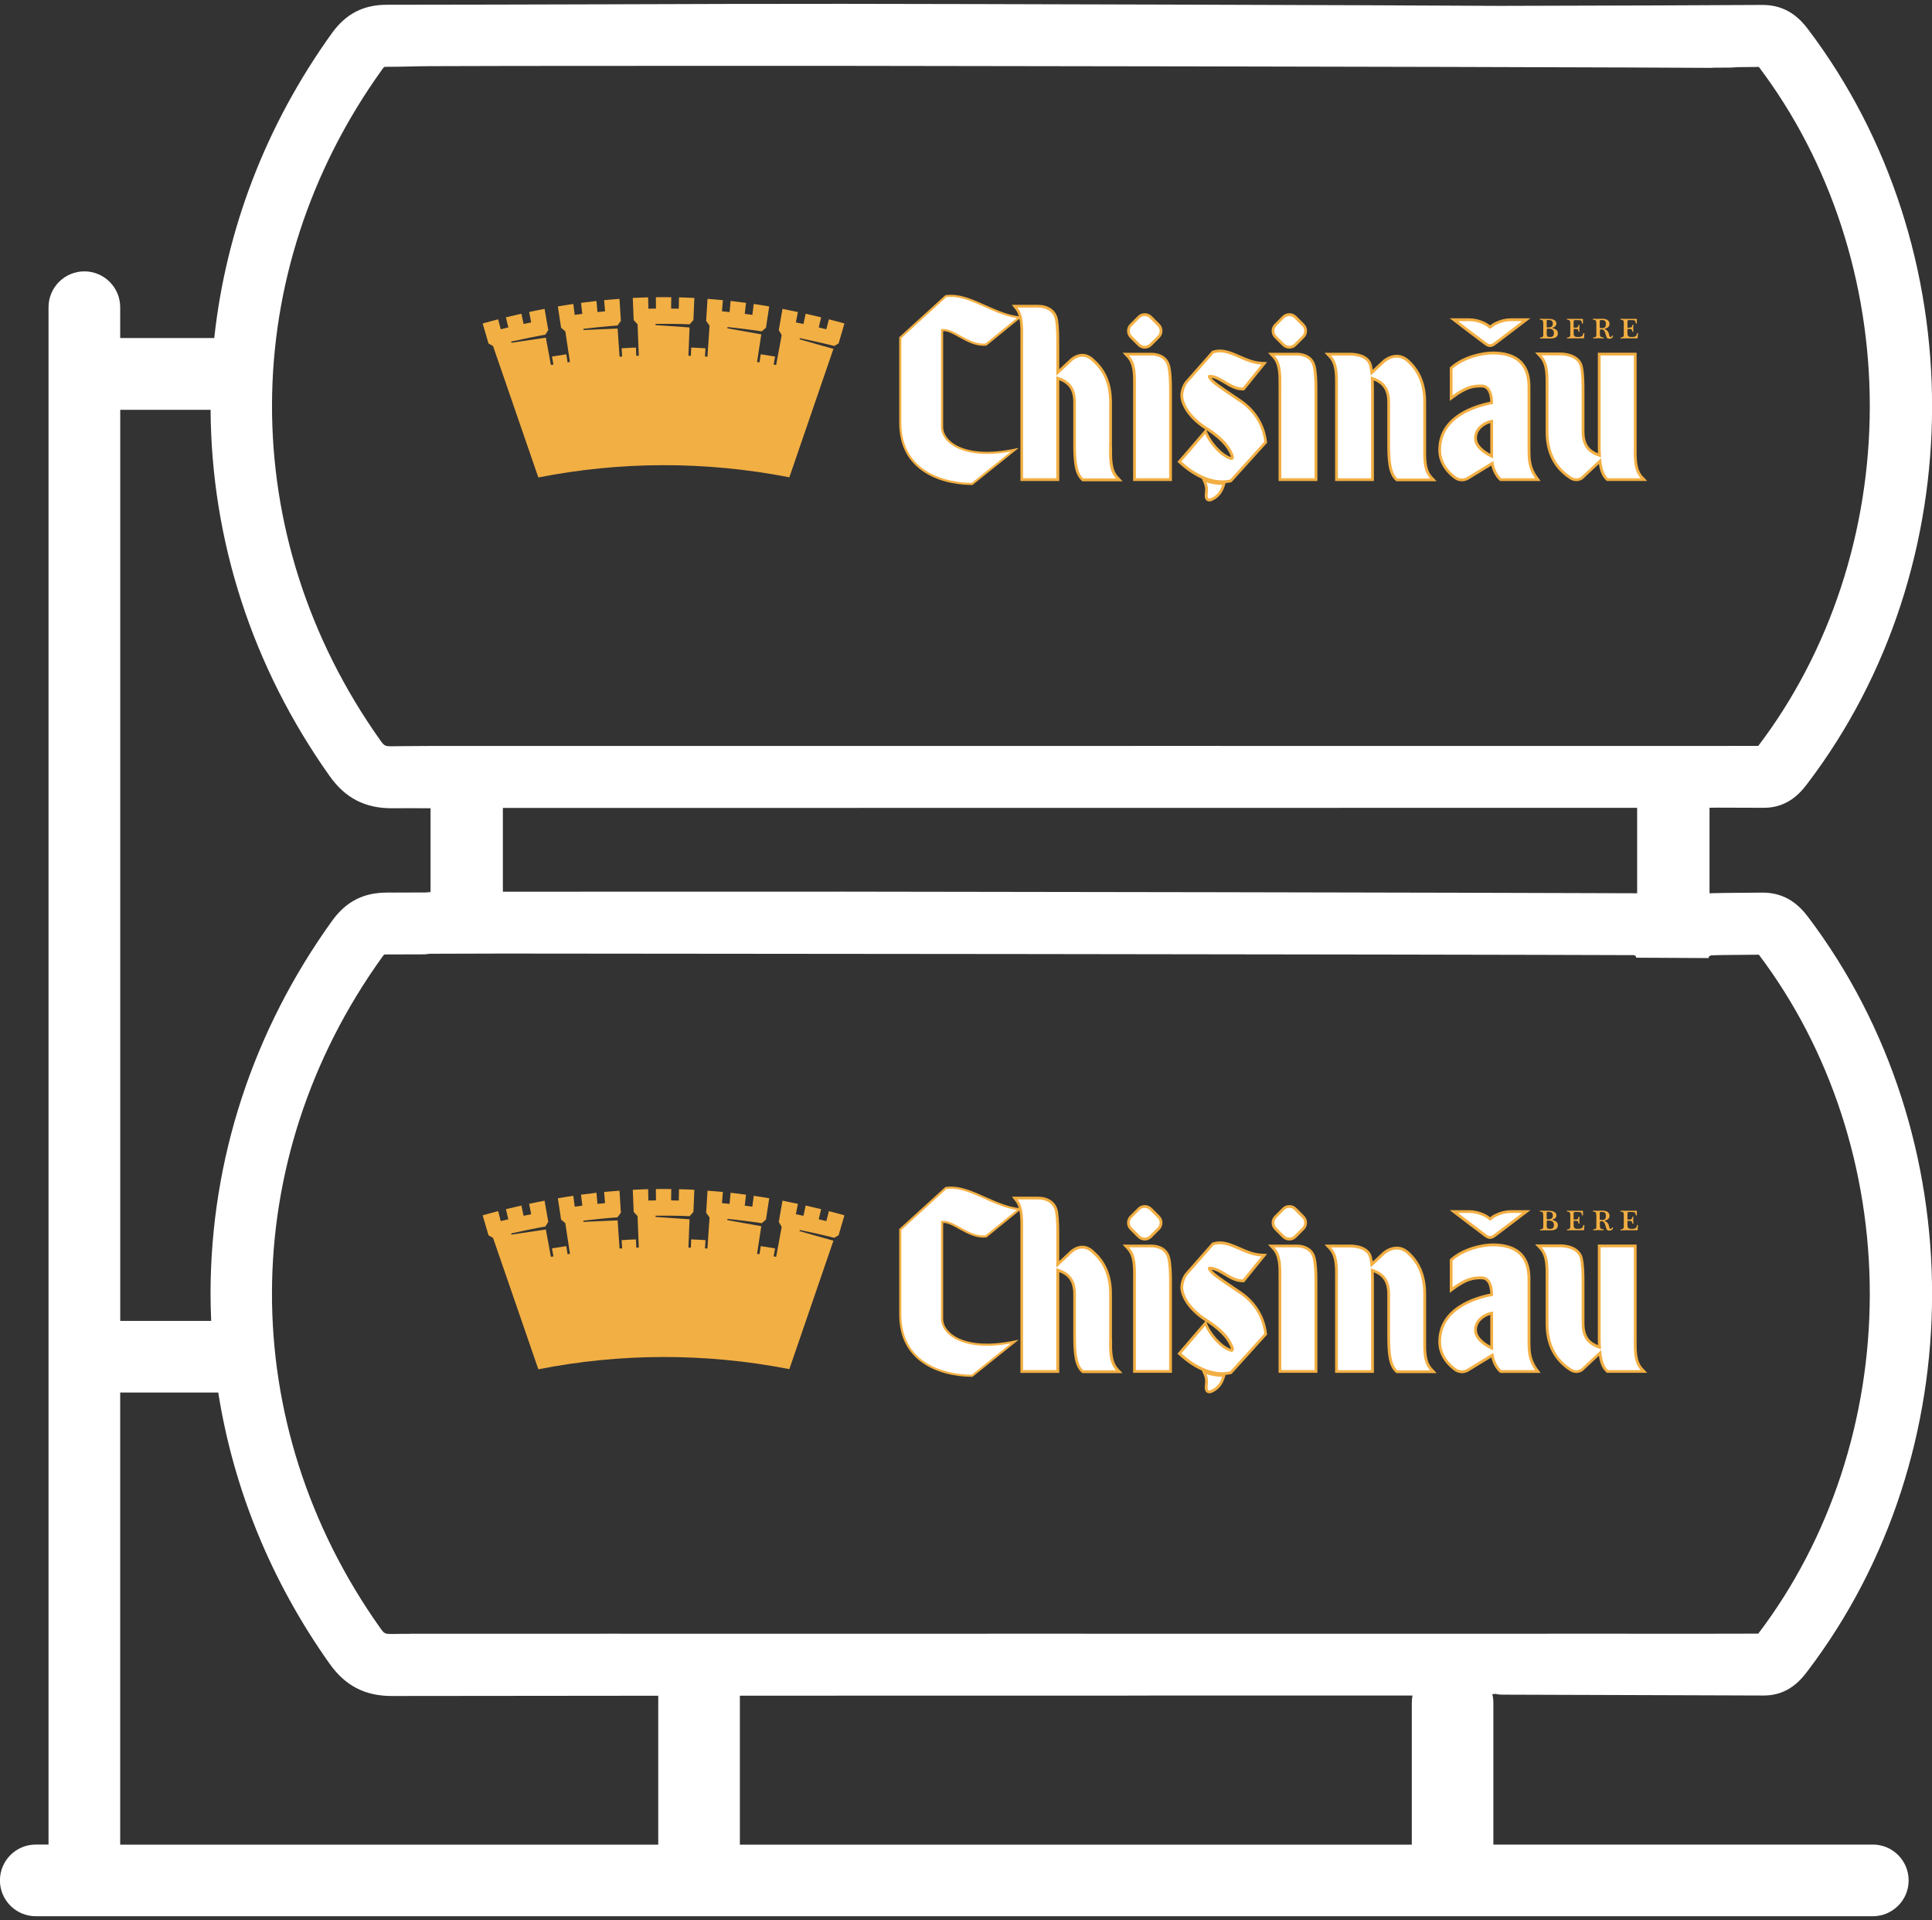 <svg width="157" height="156" viewBox="0 0 157 156" fill="none" xmlns="http://www.w3.org/2000/svg">
<rect x="0" y="0" width="157" height="156" fill="#333333" stroke="none"/>
<path d="M152.191 149.87H121.355V138.352C121.355 138.11 121.324 137.874 121.272 137.649C121.348 137.639 121.428 137.632 121.501 137.622C121.681 137.66 121.892 137.687 122.124 137.687C125.021 137.698 127.919 137.705 130.817 137.715C134.992 137.725 139.163 137.739 143.338 137.757C145.367 137.763 146.423 136.382 146.873 135.79C160.368 118.062 160.385 92.281 146.918 74.486C146.274 73.638 145.177 72.506 143.203 72.523C137.609 72.558 139.098 72.596 138.921 72.596V65.627C138.969 65.62 139.167 65.613 143.338 65.631H143.359C145.377 65.631 146.426 64.256 146.873 63.668C160.368 45.939 160.385 20.158 146.918 2.364C146.278 1.519 145.204 0.401 143.238 0.401H143.203C137.689 0.436 132.077 0.449 126.652 0.463L121.867 0.477C112.676 0.418 78.081 0.318 68.491 0.311C62.153 0.307 55.713 0.328 49.482 0.349C43.569 0.37 37.455 0.38 31.442 0.387C29.524 0.387 28.105 1.121 26.973 2.693C21.624 10.129 18.369 18.604 17.411 27.463H9.767V24.96C9.767 23.354 8.461 22.048 6.855 22.048C5.249 22.048 3.944 23.354 3.944 24.96V149.866H2.905C1.299 149.866 -0.006 151.172 -0.006 152.778C-0.006 154.384 1.299 155.689 2.905 155.689H152.191C153.797 155.689 155.102 154.384 155.102 152.778C155.102 151.172 153.797 149.866 152.191 149.866V149.87ZM132.194 132.726C126.098 132.726 101.207 132.726 93.227 132.726C82.35 132.726 52.269 132.726 41.617 132.733L132.194 132.723V132.726ZM93.227 137.76C101.231 137.76 108.678 137.76 114.784 137.76C114.746 137.954 114.726 138.151 114.726 138.355V149.873H60.124V137.77C70.773 137.767 82.356 137.767 93.227 137.764V137.76ZM139.347 77.64C139.347 77.64 137.422 77.602 142.93 77.567C148.753 85.274 151.952 95.074 151.945 105.166C151.938 115.261 148.718 125.051 142.881 132.73C139.381 132.73 138.821 132.737 138.821 132.737C138.8 132.737 34.98 132.737 34.98 132.737C26.585 132.74 37.559 132.747 31.833 132.758C31.276 132.758 31.22 132.726 30.895 132.266C19.11 115.673 19.176 94.275 31.058 77.758C31.134 77.65 31.189 77.592 31.22 77.561C31.258 77.554 31.328 77.547 31.442 77.547C37.462 77.547 33.398 77.498 34.983 77.491L40.865 77.474C43.662 77.467 119.188 77.543 132.755 77.602C132.87 77.602 132.963 77.695 132.963 77.81L138.845 77.841C138.845 77.723 138.938 77.63 139.056 77.633C139.156 77.633 139.253 77.633 139.35 77.633L139.347 77.64ZM68.491 72.444C65.708 72.444 43.662 72.444 40.865 72.451V65.644C51.49 65.641 82.284 65.641 93.127 65.638C101.473 65.638 126.783 65.638 133.039 65.634V72.575C119.524 72.52 76.516 72.447 68.491 72.444ZM133.039 60.6C126.783 60.6 101.473 60.6 93.127 60.604C82.284 60.604 51.518 60.604 40.896 60.611L133.043 60.6H133.039ZM31.058 5.639C31.137 5.532 31.189 5.469 31.22 5.441C31.258 5.435 31.328 5.428 31.442 5.428C32.889 5.428 33.651 5.379 34.983 5.376L41.613 5.358C44.41 5.351 65.704 5.348 68.488 5.351C76.35 5.355 118.565 5.424 132.264 5.483L138.893 5.514C139.07 5.514 139.239 5.514 139.399 5.514L138.98 5.5C144.311 5.487 137.505 5.473 142.93 5.438C148.753 13.144 151.952 22.945 151.945 33.037C151.938 43.132 148.718 52.919 142.885 60.6C139.084 60.607 138.942 60.604 138.921 60.607H35.014C33.145 60.607 32.692 60.632 31.837 60.632C31.293 60.632 31.224 60.6 30.898 60.14C19.114 43.547 19.18 22.152 31.061 5.635L31.058 5.639ZM17.113 33.293C17.172 43.928 20.512 54.213 26.792 63.059C28.056 64.838 29.655 65.669 31.83 65.669C31.837 65.669 31.84 65.669 31.847 65.669C33.111 65.655 33.547 65.669 34.987 65.669V72.465C33.394 72.468 37.732 72.52 31.85 72.52C31.715 72.52 31.573 72.506 31.445 72.52C29.527 72.52 28.108 73.254 26.979 74.826C20.554 83.757 17.141 94.181 17.109 104.979C17.109 105.761 17.127 106.544 17.161 107.323H9.77V33.296H17.116L17.113 33.293ZM9.767 113.142H17.736C18.979 120.997 22.046 128.499 26.792 135.184C28.056 136.964 29.659 137.795 31.83 137.795H31.843C37.569 137.784 45.092 137.777 53.491 137.774V149.873H9.767V113.142Z" fill="white"/>
<path d="M92.458 28.089C92.61 28.241 92.811 28.324 93.026 28.324C93.24 28.324 93.441 28.241 93.59 28.089L94.231 27.448C94.542 27.137 94.542 26.628 94.231 26.316L93.594 25.679C93.441 25.527 93.24 25.447 93.026 25.447C92.811 25.447 92.61 25.53 92.458 25.683L91.821 26.32C91.51 26.631 91.51 27.14 91.821 27.452L92.462 28.092L92.458 28.089Z" fill="#F2AF43"/>
<path d="M104.208 28.089C104.36 28.241 104.561 28.324 104.775 28.324C104.99 28.324 105.191 28.241 105.34 28.089L105.98 27.448C106.292 27.137 106.292 26.628 105.98 26.316L105.343 25.679C105.191 25.527 104.99 25.447 104.775 25.447C104.561 25.447 104.36 25.53 104.208 25.683L103.571 26.32C103.259 26.631 103.259 27.14 103.571 27.452L104.211 28.092L104.208 28.089Z" fill="#F2AF43"/>
<path d="M95.079 29.713C94.906 28.937 94.165 28.66 93.583 28.66H93.555H91.745H91.222L91.579 29.041C92.091 29.591 92.088 30.412 92.081 31.451C92.081 31.575 92.081 31.7 92.081 31.828V39.081H95.234V31.599C95.234 30.904 95.21 30.246 95.086 29.709L95.079 29.713Z" fill="#F2AF43"/>
<path d="M106.898 29.713C106.725 28.937 105.984 28.66 105.403 28.66H105.375H103.564H103.042L103.398 29.041C103.91 29.591 103.907 30.412 103.9 31.451C103.9 31.575 103.9 31.7 103.9 31.828V39.081H107.054V31.599C107.054 30.904 107.03 30.246 106.905 29.709L106.898 29.713Z" fill="#F2AF43"/>
<path d="M133.499 38.703C132.987 38.153 132.99 37.332 132.997 36.297C132.997 36.172 132.997 36.044 132.997 35.913V28.657H129.844V35.913C129.844 36.214 129.844 36.529 129.857 36.83C129.172 36.553 128.757 36.107 128.757 35.041V31.814C128.757 31.032 128.746 30.277 128.601 29.681C128.296 28.671 126.991 28.643 126.846 28.643H126.832H125.267H124.744L125.101 29.024C125.613 29.574 125.61 30.391 125.603 31.423C125.603 31.551 125.603 31.679 125.603 31.811V35.089C125.603 36.792 126.264 38.084 127.566 38.928C127.739 39.035 127.915 39.091 128.095 39.091C128.407 39.091 128.615 38.932 128.635 38.914L128.642 38.907L128.649 38.901L129.93 37.696C130.027 38.329 130.211 38.745 130.512 39.018L130.578 39.077H133.853L133.496 38.696L133.499 38.703Z" fill="#F2AF43"/>
<path d="M124.364 36.553V31.298C124.343 30.415 124.094 28.563 121.303 28.563C120.479 28.563 118.894 28.889 117.89 29.789L117.814 29.858V32.572L118.174 32.309C119.24 31.53 119.745 31.475 120.393 31.475C120.566 31.475 120.701 31.53 120.808 31.644C121.037 31.887 121.095 32.35 121.106 32.638C120.472 32.762 119.444 33.039 118.568 33.611C117.45 34.341 116.882 35.331 116.882 36.557C116.882 37.782 117.724 38.575 118.226 38.932C118.416 39.049 118.606 39.105 118.8 39.105C119.112 39.105 119.333 38.963 119.389 38.928L121.189 37.827C121.372 38.627 121.829 39.015 121.854 39.032L121.916 39.084H125.198L124.935 38.724C124.367 37.945 124.367 37.239 124.367 36.557L124.364 36.553ZM121.109 36.875C120.663 36.64 120.019 36.193 120.019 35.591C120.019 34.933 120.6 34.514 121.106 34.372V35.106C121.106 35.722 121.106 36.47 121.109 36.875Z" fill="#F2AF43"/>
<path d="M90.36 36.308C90.36 36.183 90.36 36.055 90.36 35.927V32.648C90.36 31.219 89.896 30.076 88.982 29.252C88.667 28.92 88.321 28.75 87.951 28.75C87.355 28.75 86.919 29.197 86.853 29.27L86.074 30.003V27.937C86.074 27.293 86.067 26.618 85.988 26.053C85.863 25.105 85.07 24.766 84.368 24.766C84.319 24.766 84.291 24.766 84.291 24.766H82.692H82.225L82.512 25.133C82.938 25.676 82.931 26.479 82.924 27.5C82.924 27.642 82.924 27.788 82.924 27.937V39.084H86.078V30.893C86.787 31.17 87.217 31.62 87.217 32.704V35.93C87.217 37.35 87.265 38.482 87.888 39.043L87.954 39.102H91.222L90.869 38.721C90.357 38.167 90.36 37.35 90.371 36.315L90.36 36.308Z" fill="#F2AF43"/>
<path d="M115.889 36.311C115.889 36.186 115.889 36.058 115.889 35.927V32.648C115.889 31.212 115.421 30.066 114.497 29.242C114.203 28.968 113.863 28.826 113.5 28.826C112.87 28.826 112.392 29.256 112.371 29.273L111.558 30.038C111.537 29.907 111.513 29.785 111.485 29.671C111.263 28.709 109.989 28.66 109.737 28.66H109.709H108.158H107.635L107.992 29.041C108.504 29.591 108.501 30.412 108.494 31.451C108.494 31.575 108.494 31.7 108.494 31.828V39.084H111.648V31.603C111.648 31.378 111.644 31.142 111.634 30.91C112.319 31.187 112.735 31.637 112.735 32.704V35.93C112.735 37.35 112.783 38.482 113.406 39.042L113.472 39.101H116.747L116.39 38.721C115.875 38.167 115.882 37.35 115.889 36.315V36.311Z" fill="#F2AF43"/>
<path d="M100.86 32.472L100.265 32.07C99.119 31.295 98.665 30.99 98.451 30.699C98.787 30.744 99.119 30.945 99.469 31.156C99.932 31.433 100.41 31.721 100.978 31.721H100.999H101.106L101.172 31.637L102.685 29.768L102.969 29.418L102.518 29.398C101.885 29.37 101.314 29.117 100.76 28.875C100.206 28.633 99.683 28.401 99.126 28.401C98.928 28.401 98.738 28.432 98.555 28.491L98.496 28.511L98.454 28.56L96.304 31L96.297 31.007V31.014C96.131 31.229 95.944 31.651 95.924 32.074C95.892 32.617 96.284 33.822 97.945 34.892L97.751 35.117L95.826 37.356L95.681 37.523L95.844 37.672C96.505 38.27 97.121 38.655 97.668 38.894L97.835 39.285C97.928 39.506 97.956 39.752 97.918 40.008C97.893 40.233 97.852 40.593 98.132 40.715C98.188 40.735 98.233 40.742 98.278 40.742C98.409 40.742 98.523 40.68 98.6 40.642C99.06 40.4 99.361 40.015 99.527 39.472L99.593 39.254C99.773 39.236 99.919 39.209 100.019 39.184L100.085 39.167L100.13 39.115L102.899 36.051L102.969 35.975L102.958 35.871C102.865 35.072 102.467 33.566 100.857 32.472H100.86ZM100.043 37.138C99.226 36.875 98.395 35.809 98.132 35.172L98.039 34.947C99.472 35.882 99.86 36.602 100.04 37.125C100.04 37.128 100.04 37.135 100.04 37.138H100.043Z" fill="#F2AF43"/>
<path d="M120.625 27.999L120.68 28.037C120.787 28.11 120.912 28.193 121.082 28.193C121.231 28.193 121.383 28.131 121.559 27.995C121.933 27.715 123.83 26.271 123.83 26.271L124.367 25.863H122.757C121.951 25.863 121.3 26.282 121.272 26.299H121.265L121.258 26.309L121.088 26.438L120.919 26.309H120.912L120.905 26.299C120.877 26.282 120.227 25.863 119.42 25.863H117.81L118.343 26.271C118.426 26.337 120.396 27.843 120.621 27.999H120.625Z" fill="#F2AF43"/>
<path d="M77.281 35.882C76.87 35.543 76.644 35.117 76.644 34.688V26.902C77.018 26.888 77.472 27.14 77.943 27.404C78.58 27.757 79.303 28.158 80.106 28.086H80.158L83.053 25.728L82.661 25.673C81.782 25.548 80.927 25.167 80.1 24.797C78.985 24.298 77.932 23.827 76.873 23.976L76.821 23.983L73.072 27.397V34.345C73.072 36.194 73.806 37.578 75.253 38.458C76.658 39.313 78.323 39.403 78.971 39.403H79.03L82.789 36.391L82.111 36.519C80.003 36.917 78.24 36.682 77.275 35.882H77.281Z" fill="#F2AF43"/>
<path d="M94.068 26.479C94.289 26.701 94.293 27.068 94.068 27.29L93.427 27.93C93.206 28.152 92.839 28.152 92.617 27.93L91.977 27.29C91.755 27.064 91.755 26.701 91.977 26.479L92.614 25.842C92.835 25.621 93.202 25.621 93.424 25.842L94.061 26.479H94.068Z" fill="white"/>
<path d="M105.817 26.479C106.039 26.701 106.042 27.068 105.817 27.29L105.177 27.93C104.955 28.152 104.588 28.152 104.367 27.93L103.726 27.29C103.505 27.064 103.505 26.701 103.726 26.479L104.363 25.842C104.585 25.621 104.952 25.621 105.173 25.842L105.81 26.479H105.817Z" fill="white"/>
<path d="M95.003 31.828C95.003 31.066 94.993 30.336 94.858 29.761C94.65 28.844 93.563 28.882 93.563 28.882H91.746C92.386 29.567 92.306 30.568 92.306 31.825V38.852H95.007V31.825" fill="white"/>
<path d="M106.821 31.828C106.821 31.066 106.811 30.336 106.676 29.761C106.468 28.844 105.381 28.882 105.381 28.882H103.563C104.204 29.567 104.124 30.568 104.124 31.825V38.852H106.825V31.825" fill="white"/>
<path d="M133.332 38.856C132.692 38.167 132.772 37.17 132.772 35.913V28.882H130.071V35.913C130.071 36.346 130.075 36.768 130.102 37.159C129.136 36.861 128.531 36.363 128.531 35.041V31.814C128.531 31.046 128.52 30.308 128.382 29.737C128.112 28.851 126.838 28.871 126.838 28.871H125.27C125.913 29.56 125.83 30.557 125.83 31.814V35.093C125.83 37.066 126.734 38.122 127.693 38.741C128.143 39.025 128.496 38.741 128.496 38.741L130.109 37.225C130.165 37.938 130.31 38.53 130.667 38.856H133.332Z" fill="white"/>
<path d="M124.135 36.554V31.527C124.135 30.27 123.785 28.792 121.299 28.792C120.552 28.792 119.014 29.086 118.038 29.959V32.122C119.132 31.326 119.683 31.243 120.389 31.243C121.427 31.243 121.324 32.822 121.324 32.822C119.915 33.068 117.104 33.929 117.104 36.554C117.104 37.668 117.848 38.385 118.353 38.745C118.838 39.046 119.26 38.738 119.26 38.738L121.355 37.457C121.455 38.413 121.992 38.856 121.992 38.856H124.747C124.148 38.035 124.138 37.284 124.138 36.554M119.79 35.591C119.79 34.705 120.666 34.165 121.331 34.099C121.331 34.213 121.334 36.876 121.334 37.153C121.334 37.184 121.334 37.211 121.334 37.239C120.853 37.035 119.787 36.477 119.787 35.595" fill="white"/>
<path d="M90.134 35.927V32.648C90.134 31.059 89.549 30.066 88.822 29.415C87.894 28.425 87.011 29.429 87.011 29.429L85.841 30.526V27.933C85.841 27.265 85.835 26.618 85.755 26.085C85.599 24.901 84.297 24.991 84.297 24.991H82.681C83.221 25.676 83.138 26.677 83.138 27.933V38.852H85.838V30.571C86.818 30.872 87.43 31.367 87.43 32.7V35.927C87.43 37.184 87.462 38.361 88.026 38.87H90.688C90.048 38.181 90.131 37.184 90.131 35.927" fill="white"/>
<path d="M115.66 35.927V32.648C115.66 31.056 115.075 30.062 114.345 29.412C113.458 28.591 112.527 29.443 112.527 29.443L111.385 30.516C111.364 30.232 111.326 29.965 111.267 29.727C111.066 28.854 109.719 28.889 109.719 28.889H108.162C108.802 29.574 108.722 30.575 108.722 31.831V38.859H111.419V31.831C111.419 31.399 111.416 30.976 111.388 30.585C112.354 30.886 112.96 31.385 112.96 32.707V35.934C112.96 37.191 112.991 38.368 113.555 38.877H116.221C115.581 38.188 115.66 37.191 115.66 35.934" fill="white"/>
<path d="M82.636 25.839L80.088 27.909C78.662 28.044 77.46 26.538 76.47 26.746V34.684C76.47 36.031 78.388 37.395 82.148 36.685L78.973 39.23C76.931 39.23 73.244 38.402 73.244 34.345V27.473L76.896 24.146C78.693 23.893 80.569 25.552 82.636 25.842" fill="white"/>
<path d="M122.757 26.092C122.009 26.092 121.396 26.493 121.396 26.493L121.092 26.725L120.787 26.493C120.787 26.493 120.174 26.092 119.426 26.092H118.488C118.488 26.092 120.534 27.66 120.756 27.816C120.96 27.947 121.078 28.079 121.424 27.816C121.798 27.535 123.695 26.092 123.695 26.092H122.757Z" fill="white"/>
<path d="M98.499 40.434C98.973 40.185 99.195 39.804 99.316 39.399C98.859 39.399 98.374 39.309 98.045 39.192C98.17 39.486 98.184 39.777 98.146 40.036C98.111 40.355 98.139 40.462 98.222 40.5C98.312 40.531 98.416 40.476 98.496 40.434H98.499Z" fill="white"/>
<path d="M100.731 32.659C98.972 31.468 98.446 31.146 98.2 30.727C98.093 30.54 98.19 30.457 98.318 30.457C99.222 30.457 100 31.499 100.994 31.489L102.507 29.619C100.984 29.553 99.855 28.307 98.623 28.702L96.473 31.142C96.324 31.34 96.168 31.724 96.151 32.077C96.12 32.61 96.552 33.722 98.086 34.701C99.675 35.716 100.073 36.498 100.26 37.048C100.319 37.225 100.198 37.429 99.983 37.353C99.059 37.059 98.197 35.903 97.93 35.255L96.005 37.495C97.948 39.261 99.481 39.084 99.973 38.956L102.742 35.892C102.645 35.065 102.24 33.673 100.738 32.655L100.731 32.659Z" fill="white"/>
<path d="M125.408 26.299C125.408 26.264 125.408 26.23 125.404 26.199C125.404 26.167 125.397 26.133 125.387 26.105C125.38 26.077 125.366 26.053 125.349 26.032C125.332 26.015 125.307 25.998 125.276 25.991C125.256 25.987 125.238 25.984 125.217 25.98C125.197 25.98 125.176 25.974 125.159 25.974C125.148 25.974 125.138 25.97 125.134 25.96C125.127 25.953 125.127 25.942 125.127 25.932C125.127 25.922 125.127 25.915 125.134 25.908C125.138 25.901 125.148 25.894 125.159 25.894C125.217 25.894 125.269 25.894 125.314 25.901C125.363 25.904 125.415 25.908 125.477 25.908C125.505 25.908 125.532 25.908 125.564 25.908C125.595 25.908 125.629 25.908 125.661 25.904C125.692 25.904 125.726 25.904 125.758 25.904C125.789 25.904 125.816 25.904 125.844 25.904C125.91 25.904 125.983 25.911 126.055 25.922C126.128 25.932 126.197 25.949 126.26 25.98C126.322 26.008 126.374 26.046 126.415 26.095C126.457 26.143 126.478 26.209 126.478 26.285C126.478 26.334 126.471 26.375 126.453 26.413C126.436 26.448 126.415 26.479 126.388 26.507C126.36 26.534 126.329 26.559 126.291 26.576C126.253 26.597 126.211 26.61 126.173 26.624C126.159 26.631 126.152 26.635 126.156 26.642C126.156 26.649 126.163 26.655 126.173 26.659C126.239 26.676 126.298 26.701 126.353 26.725C126.405 26.749 126.45 26.777 126.484 26.808C126.519 26.839 126.547 26.881 126.568 26.926C126.585 26.971 126.595 27.023 126.595 27.085C126.595 27.168 126.578 27.234 126.547 27.289C126.516 27.341 126.474 27.383 126.419 27.414C126.363 27.445 126.304 27.466 126.235 27.48C126.169 27.493 126.1 27.497 126.024 27.497C125.989 27.497 125.955 27.497 125.917 27.497C125.875 27.497 125.834 27.497 125.792 27.497C125.751 27.497 125.706 27.497 125.661 27.497C125.619 27.497 125.577 27.497 125.539 27.497C125.505 27.497 125.47 27.497 125.442 27.497C125.415 27.497 125.387 27.497 125.359 27.497C125.332 27.497 125.304 27.497 125.276 27.5C125.245 27.5 125.214 27.504 125.179 27.507C125.165 27.507 125.159 27.507 125.152 27.497C125.145 27.49 125.141 27.48 125.138 27.469C125.138 27.462 125.138 27.452 125.148 27.441C125.155 27.428 125.162 27.424 125.176 27.424C125.217 27.424 125.252 27.414 125.283 27.403C125.314 27.396 125.339 27.386 125.359 27.365C125.377 27.348 125.391 27.331 125.397 27.303C125.404 27.279 125.411 27.247 125.411 27.203V26.302L125.408 26.299ZM125.688 26.548C125.688 26.548 125.692 26.576 125.702 26.59C125.712 26.604 125.726 26.607 125.751 26.607H125.799C125.854 26.607 125.906 26.6 125.955 26.593C126.003 26.586 126.045 26.569 126.079 26.545C126.114 26.524 126.142 26.489 126.159 26.451C126.18 26.41 126.187 26.358 126.187 26.296C126.187 26.188 126.159 26.109 126.1 26.064C126.038 26.018 125.955 25.998 125.844 25.998H125.758C125.723 25.998 125.706 26.005 125.699 26.022C125.692 26.039 125.688 26.067 125.688 26.105V26.548ZM125.688 27.016C125.688 27.102 125.688 27.168 125.699 27.216C125.706 27.268 125.716 27.303 125.737 27.327C125.758 27.351 125.789 27.369 125.827 27.372C125.865 27.376 125.917 27.379 125.983 27.379C126.086 27.379 126.159 27.351 126.208 27.303C126.253 27.251 126.277 27.171 126.277 27.067C126.277 26.991 126.266 26.929 126.242 26.884C126.218 26.839 126.183 26.797 126.145 26.773C126.104 26.745 126.059 26.728 126.003 26.718C125.948 26.707 125.889 26.701 125.827 26.701H125.778C125.744 26.701 125.723 26.711 125.712 26.732C125.702 26.753 125.695 26.777 125.695 26.808V27.012L125.688 27.016Z" fill="#F2AF43"/>
<path d="M128.582 25.904C128.582 25.904 128.61 25.904 128.624 25.908C128.638 25.911 128.641 25.922 128.638 25.946C128.634 25.963 128.634 25.984 128.634 26.005V26.07C128.634 26.143 128.634 26.209 128.641 26.268C128.641 26.275 128.638 26.278 128.631 26.282C128.624 26.282 128.614 26.288 128.603 26.288C128.593 26.288 128.582 26.288 128.575 26.288C128.565 26.288 128.558 26.282 128.558 26.271C128.548 26.212 128.534 26.164 128.524 26.126C128.51 26.091 128.496 26.067 128.472 26.05C128.451 26.032 128.42 26.022 128.385 26.018C128.347 26.015 128.298 26.008 128.24 26.008H128.084C128.039 26.008 128.004 26.008 127.977 26.008C127.949 26.008 127.928 26.018 127.914 26.025C127.9 26.036 127.89 26.053 127.883 26.074C127.88 26.095 127.876 26.126 127.876 26.167V26.576C127.876 26.6 127.88 26.61 127.89 26.617C127.897 26.624 127.907 26.624 127.914 26.624C127.994 26.624 128.056 26.624 128.101 26.614C128.146 26.607 128.181 26.597 128.205 26.579C128.226 26.562 128.243 26.541 128.25 26.517C128.257 26.489 128.264 26.455 128.271 26.413C128.271 26.406 128.278 26.396 128.285 26.392C128.292 26.389 128.302 26.386 128.312 26.386C128.323 26.386 128.333 26.386 128.34 26.392C128.347 26.396 128.354 26.403 128.354 26.413C128.354 26.437 128.354 26.462 128.354 26.479L128.347 26.541C128.347 26.562 128.347 26.579 128.344 26.6C128.344 26.624 128.34 26.645 128.34 26.673C128.34 26.721 128.344 26.763 128.347 26.801C128.354 26.839 128.357 26.887 128.357 26.943C128.357 26.95 128.35 26.957 128.344 26.96C128.333 26.96 128.326 26.964 128.316 26.964C128.305 26.964 128.295 26.964 128.288 26.957C128.281 26.957 128.274 26.946 128.274 26.936C128.267 26.891 128.264 26.853 128.253 26.825C128.247 26.797 128.229 26.777 128.208 26.759C128.184 26.745 128.15 26.735 128.105 26.732C128.056 26.725 127.997 26.725 127.918 26.725C127.911 26.725 127.9 26.725 127.893 26.732C127.883 26.739 127.88 26.749 127.88 26.766V27.071C127.88 27.123 127.883 27.164 127.89 27.199C127.897 27.234 127.911 27.265 127.925 27.286C127.942 27.31 127.959 27.324 127.983 27.337C128.004 27.351 128.032 27.358 128.063 27.369C128.087 27.372 128.115 27.376 128.146 27.376C128.177 27.376 128.208 27.376 128.24 27.376C128.281 27.376 128.319 27.376 128.354 27.376C128.392 27.376 128.416 27.369 128.437 27.358C128.472 27.348 128.499 27.337 128.527 27.327C128.551 27.313 128.572 27.296 128.589 27.279C128.607 27.258 128.62 27.234 128.631 27.203C128.641 27.171 128.652 27.133 128.659 27.088C128.659 27.078 128.665 27.071 128.676 27.067C128.686 27.067 128.697 27.067 128.71 27.067C128.721 27.067 128.731 27.067 128.742 27.074C128.752 27.078 128.755 27.085 128.755 27.095C128.745 27.161 128.738 27.223 128.735 27.282C128.728 27.337 128.724 27.393 128.728 27.455C128.728 27.459 128.728 27.466 128.717 27.476C128.71 27.486 128.693 27.49 128.669 27.49H127.734C127.668 27.49 127.606 27.49 127.544 27.493C127.481 27.497 127.423 27.5 127.374 27.504C127.36 27.504 127.35 27.5 127.343 27.493C127.336 27.486 127.333 27.476 127.333 27.466C127.333 27.455 127.333 27.448 127.339 27.438C127.346 27.427 127.357 27.421 127.374 27.421C127.416 27.421 127.45 27.41 127.478 27.4C127.506 27.389 127.53 27.379 127.551 27.362C127.571 27.344 127.585 27.324 127.592 27.299C127.603 27.275 127.606 27.241 127.606 27.203V26.299C127.606 26.264 127.606 26.233 127.603 26.198C127.603 26.167 127.596 26.133 127.589 26.105C127.578 26.077 127.565 26.053 127.547 26.032C127.53 26.015 127.506 25.998 127.475 25.991C127.457 25.987 127.436 25.984 127.416 25.98C127.395 25.977 127.378 25.974 127.357 25.974C127.346 25.974 127.339 25.97 127.336 25.963C127.329 25.956 127.329 25.946 127.329 25.935C127.329 25.925 127.329 25.918 127.336 25.911C127.339 25.904 127.346 25.897 127.357 25.897C127.416 25.897 127.468 25.897 127.513 25.904C127.561 25.904 127.613 25.908 127.675 25.908H128.6L128.582 25.904Z" fill="#F2AF43"/>
<path d="M129.718 26.299C129.718 26.265 129.718 26.233 129.718 26.199C129.718 26.168 129.711 26.136 129.701 26.105C129.694 26.078 129.68 26.053 129.663 26.032C129.646 26.015 129.621 25.998 129.587 25.991C129.57 25.988 129.549 25.984 129.528 25.981C129.507 25.981 129.49 25.974 129.469 25.974C129.459 25.974 129.452 25.97 129.445 25.96C129.438 25.953 129.438 25.942 129.438 25.932C129.438 25.922 129.438 25.915 129.445 25.908C129.448 25.901 129.455 25.894 129.469 25.894C129.528 25.894 129.58 25.894 129.625 25.901C129.67 25.904 129.725 25.908 129.788 25.908C129.892 25.908 129.978 25.904 130.044 25.901C130.113 25.901 130.179 25.898 130.238 25.898C130.307 25.898 130.373 25.908 130.442 25.922C130.508 25.936 130.57 25.96 130.622 25.994C130.674 26.026 130.715 26.071 130.747 26.122C130.778 26.174 130.795 26.24 130.795 26.316C130.795 26.375 130.785 26.427 130.764 26.469C130.747 26.514 130.719 26.552 130.684 26.583C130.65 26.614 130.608 26.638 130.563 26.659C130.515 26.676 130.466 26.694 130.411 26.704C130.397 26.704 130.39 26.711 130.39 26.721C130.39 26.728 130.397 26.735 130.411 26.739C130.49 26.773 130.553 26.815 130.598 26.857C130.643 26.901 130.674 26.947 130.698 26.991C130.722 27.04 130.74 27.088 130.75 27.14C130.76 27.189 130.771 27.237 130.785 27.286C130.792 27.32 130.809 27.345 130.826 27.362C130.847 27.379 130.868 27.386 130.885 27.386C130.906 27.386 130.927 27.379 130.947 27.362C130.965 27.348 130.982 27.324 130.992 27.293C130.992 27.279 131.003 27.272 131.013 27.265C131.024 27.265 131.034 27.262 131.044 27.265C131.055 27.265 131.062 27.272 131.072 27.279C131.079 27.286 131.082 27.293 131.082 27.3C131.075 27.338 131.065 27.372 131.048 27.4C131.027 27.431 131.006 27.452 130.979 27.469C130.951 27.486 130.92 27.5 130.889 27.511C130.854 27.521 130.823 27.525 130.788 27.525C130.733 27.525 130.684 27.514 130.639 27.494C130.594 27.473 130.567 27.442 130.549 27.396C130.539 27.372 130.528 27.341 130.522 27.313C130.511 27.282 130.504 27.251 130.494 27.216C130.487 27.185 130.477 27.154 130.466 27.123C130.459 27.088 130.449 27.064 130.442 27.04C130.411 26.939 130.369 26.867 130.321 26.825C130.272 26.784 130.203 26.759 130.117 26.759C130.089 26.759 130.065 26.766 130.044 26.777C130.023 26.787 130.013 26.808 130.013 26.843V27.161C130.013 27.213 130.02 27.258 130.03 27.289C130.044 27.32 130.061 27.345 130.085 27.362C130.11 27.383 130.141 27.393 130.172 27.4C130.207 27.41 130.248 27.414 130.293 27.417C130.303 27.417 130.31 27.424 130.317 27.431C130.324 27.442 130.328 27.448 130.328 27.462C130.328 27.473 130.324 27.483 130.317 27.486C130.31 27.494 130.303 27.497 130.29 27.497C130.203 27.497 130.127 27.494 130.065 27.486C129.999 27.483 129.937 27.48 129.874 27.48C129.808 27.48 129.743 27.48 129.68 27.486C129.618 27.494 129.556 27.497 129.493 27.497C129.483 27.497 129.476 27.494 129.469 27.486C129.462 27.48 129.462 27.469 129.462 27.462C129.462 27.452 129.462 27.445 129.469 27.435C129.473 27.424 129.483 27.417 129.493 27.417C129.542 27.417 129.58 27.407 129.611 27.396C129.639 27.39 129.666 27.379 129.684 27.358C129.701 27.341 129.712 27.32 129.718 27.293C129.725 27.265 129.725 27.223 129.725 27.178V26.299H129.718ZM129.999 26.576C129.999 26.618 130.013 26.642 130.037 26.649C130.061 26.656 130.099 26.659 130.148 26.659C130.213 26.659 130.272 26.652 130.317 26.642C130.362 26.628 130.4 26.611 130.425 26.583C130.452 26.555 130.47 26.521 130.483 26.476C130.494 26.434 130.501 26.382 130.501 26.32C130.501 26.258 130.494 26.209 130.48 26.171C130.47 26.13 130.449 26.095 130.421 26.071C130.394 26.043 130.359 26.026 130.317 26.019C130.272 26.005 130.22 26.001 130.162 26.001C130.092 26.001 130.051 26.008 130.03 26.022C130.006 26.036 129.999 26.071 129.999 26.116V26.576Z" fill="#F2AF43"/>
<path d="M132.962 25.904C132.962 25.904 132.99 25.904 133.004 25.908C133.018 25.911 133.021 25.922 133.018 25.946C133.014 25.963 133.011 25.984 133.011 26.005V26.07C133.011 26.143 133.011 26.209 133.018 26.268C133.018 26.275 133.018 26.278 133.007 26.282C133 26.282 132.99 26.288 132.979 26.288C132.966 26.288 132.959 26.288 132.948 26.288C132.938 26.288 132.931 26.282 132.931 26.271C132.921 26.212 132.907 26.164 132.896 26.126C132.886 26.091 132.869 26.067 132.848 26.05C132.824 26.032 132.796 26.022 132.761 26.018C132.723 26.015 132.675 26.008 132.616 26.008H132.46C132.419 26.008 132.381 26.008 132.353 26.008C132.325 26.008 132.304 26.018 132.291 26.025C132.273 26.036 132.266 26.053 132.259 26.074C132.256 26.095 132.252 26.126 132.252 26.167V26.576C132.252 26.6 132.256 26.61 132.266 26.617C132.273 26.624 132.284 26.624 132.291 26.624C132.37 26.624 132.433 26.624 132.478 26.614C132.523 26.607 132.557 26.597 132.581 26.579C132.602 26.562 132.619 26.541 132.626 26.517C132.633 26.489 132.64 26.455 132.647 26.413C132.647 26.406 132.654 26.396 132.664 26.392C132.671 26.389 132.682 26.386 132.692 26.386C132.702 26.386 132.713 26.386 132.72 26.392C132.73 26.396 132.734 26.403 132.734 26.413C132.734 26.437 132.734 26.462 132.734 26.479C132.734 26.5 132.734 26.52 132.727 26.541C132.727 26.562 132.723 26.579 132.72 26.6C132.72 26.624 132.72 26.645 132.72 26.673C132.72 26.721 132.72 26.763 132.727 26.801C132.734 26.839 132.734 26.887 132.734 26.943C132.734 26.95 132.73 26.957 132.72 26.96C132.713 26.96 132.702 26.964 132.692 26.964C132.682 26.964 132.675 26.964 132.664 26.957C132.654 26.957 132.651 26.946 132.647 26.936C132.64 26.891 132.637 26.853 132.626 26.825C132.619 26.797 132.602 26.777 132.581 26.759C132.557 26.745 132.523 26.735 132.478 26.732C132.433 26.725 132.37 26.725 132.291 26.725C132.284 26.725 132.273 26.725 132.266 26.732C132.256 26.739 132.252 26.749 132.252 26.766V27.071C132.252 27.123 132.252 27.164 132.263 27.199C132.27 27.234 132.28 27.265 132.297 27.286C132.311 27.31 132.332 27.324 132.353 27.337C132.377 27.351 132.401 27.358 132.432 27.369C132.457 27.372 132.484 27.376 132.512 27.376C132.543 27.376 132.574 27.376 132.606 27.376C132.647 27.376 132.685 27.376 132.723 27.376C132.758 27.376 132.786 27.369 132.806 27.358C132.841 27.348 132.869 27.337 132.893 27.327C132.921 27.313 132.938 27.296 132.955 27.279C132.973 27.258 132.986 27.234 132.997 27.203C133.007 27.171 133.018 27.133 133.025 27.088C133.025 27.078 133.031 27.071 133.042 27.067C133.049 27.067 133.063 27.067 133.073 27.067C133.083 27.067 133.097 27.067 133.104 27.074C133.111 27.078 133.118 27.085 133.115 27.095C133.108 27.161 133.097 27.223 133.09 27.282C133.083 27.337 133.08 27.393 133.083 27.455C133.083 27.459 133.08 27.466 133.073 27.476C133.066 27.486 133.049 27.49 133.025 27.49H132.086C132.024 27.49 131.958 27.49 131.896 27.493C131.834 27.497 131.775 27.5 131.726 27.504C131.712 27.504 131.702 27.5 131.695 27.493C131.688 27.486 131.685 27.476 131.681 27.466C131.681 27.455 131.681 27.448 131.688 27.438C131.695 27.427 131.706 27.421 131.723 27.421C131.764 27.421 131.799 27.41 131.827 27.4C131.858 27.389 131.882 27.379 131.899 27.362C131.92 27.344 131.934 27.324 131.941 27.299C131.951 27.275 131.955 27.241 131.955 27.203V26.299C131.955 26.264 131.955 26.233 131.955 26.198C131.955 26.167 131.948 26.133 131.937 26.105C131.931 26.077 131.917 26.053 131.899 26.032C131.882 26.015 131.858 25.998 131.823 25.991C131.806 25.987 131.785 25.984 131.764 25.98C131.744 25.977 131.723 25.974 131.706 25.974C131.695 25.974 131.688 25.97 131.681 25.963C131.674 25.956 131.674 25.946 131.674 25.935C131.674 25.925 131.674 25.918 131.681 25.911C131.685 25.904 131.695 25.897 131.706 25.897C131.761 25.897 131.816 25.897 131.861 25.904C131.91 25.904 131.962 25.908 132.024 25.908H132.948L132.962 25.904Z" fill="#F2AF43"/>
<path d="M40.057 28.113C39.936 28.044 39.818 27.975 39.697 27.906C39.538 27.362 39.378 26.822 39.223 26.282C39.541 26.188 40.206 26.019 40.483 25.943C40.552 26.213 40.621 26.483 40.691 26.753C40.87 26.708 41.096 26.656 41.307 26.604C41.241 26.33 41.179 26.057 41.113 25.783C41.431 25.704 42.037 25.562 42.37 25.489C42.428 25.766 42.491 26.047 42.55 26.323C42.785 26.268 43.041 26.22 43.166 26.195C43.111 25.915 43.055 25.631 43 25.351C43.18 25.309 43.837 25.171 44.253 25.095C44.353 25.666 44.454 26.24 44.554 26.815C44.474 26.943 44.395 27.068 44.315 27.192C43.536 27.327 42.349 27.573 41.542 27.753C41.549 27.784 41.556 27.819 41.563 27.85C42.498 27.715 43.425 27.577 44.357 27.435C44.492 28.172 44.63 28.913 44.769 29.654C44.831 29.643 44.9 29.633 44.973 29.619C44.935 29.401 44.893 29.186 44.855 28.968C45.274 28.896 45.662 28.837 46.019 28.785C46.053 29.003 46.088 29.221 46.122 29.439C46.188 29.429 46.25 29.422 46.316 29.412C46.188 28.581 46.06 27.75 45.939 26.922C45.825 26.825 45.71 26.725 45.596 26.628C45.506 26.05 45.42 25.472 45.333 24.897C45.634 24.842 46.323 24.734 46.59 24.696C46.628 24.991 46.666 25.288 46.704 25.583C46.825 25.565 47.088 25.531 47.32 25.5C47.285 25.202 47.251 24.904 47.216 24.606C47.5 24.565 48.154 24.489 48.469 24.451C48.497 24.752 48.525 25.053 48.553 25.354C48.781 25.326 49.058 25.309 49.169 25.292C49.145 24.991 49.12 24.689 49.093 24.388C49.141 24.381 49.768 24.323 50.342 24.281C50.38 24.876 50.415 25.475 50.453 26.071C50.36 26.195 50.27 26.323 50.176 26.448C49.484 26.483 47.691 26.68 47.403 26.715C47.407 26.749 47.41 26.78 47.414 26.815C48.338 26.773 49.266 26.735 50.19 26.694C50.242 27.456 50.294 28.217 50.349 28.982C50.415 28.975 50.484 28.972 50.557 28.968C50.543 28.747 50.529 28.525 50.516 28.3C50.647 28.286 51.371 28.248 51.679 28.238C51.689 28.463 51.696 28.684 51.706 28.91C51.776 28.91 51.845 28.903 51.911 28.899C51.876 28.047 51.845 27.199 51.81 26.348C51.706 26.233 51.599 26.119 51.495 26.005C51.471 25.406 51.447 24.807 51.422 24.208C51.997 24.177 52.62 24.16 52.669 24.16C52.676 24.468 52.683 24.776 52.69 25.081C52.804 25.081 53.122 25.07 53.306 25.07C53.306 24.762 53.299 24.454 53.299 24.149C53.642 24.142 54.299 24.142 54.549 24.149C54.545 24.457 54.542 24.766 54.538 25.07C54.77 25.07 55.068 25.077 55.158 25.081C55.165 24.773 55.172 24.464 55.179 24.16C55.431 24.16 56.124 24.194 56.425 24.208C56.401 24.807 56.373 25.406 56.349 26.005C56.248 26.119 56.145 26.237 56.044 26.351C55.265 26.313 54.078 26.303 53.271 26.313C53.271 26.348 53.271 26.379 53.271 26.413C54.192 26.476 55.113 26.538 56.034 26.604C56.006 27.369 55.975 28.134 55.944 28.903C56.01 28.903 56.072 28.906 56.141 28.91C56.151 28.684 56.158 28.463 56.169 28.238C56.477 28.248 57.2 28.286 57.332 28.3C57.318 28.522 57.301 28.743 57.287 28.968C57.36 28.972 57.425 28.975 57.488 28.982C57.547 28.141 57.605 27.3 57.661 26.459C57.567 26.33 57.477 26.199 57.384 26.071C57.422 25.475 57.457 24.876 57.495 24.281C58.069 24.323 58.696 24.381 58.745 24.388C58.72 24.689 58.693 24.991 58.668 25.292C58.783 25.306 59.056 25.326 59.288 25.354C59.316 25.053 59.343 24.752 59.371 24.451C59.686 24.485 60.34 24.565 60.624 24.606C60.59 24.904 60.555 25.202 60.52 25.5C60.752 25.531 61.016 25.565 61.137 25.583C61.175 25.288 61.213 24.991 61.251 24.696C61.517 24.734 62.206 24.842 62.508 24.897C62.421 25.475 62.331 26.05 62.245 26.628C62.13 26.725 62.016 26.825 61.902 26.922C61.151 26.805 59.887 26.645 59.118 26.573C59.118 26.607 59.111 26.639 59.108 26.673C60.026 26.839 60.943 27.006 61.864 27.168C61.753 27.916 61.639 28.664 61.521 29.412C61.583 29.422 61.649 29.432 61.715 29.443C61.749 29.225 61.784 29.003 61.822 28.785C62.179 28.837 62.566 28.896 62.985 28.968C62.947 29.186 62.906 29.401 62.868 29.619C62.94 29.633 63.006 29.643 63.072 29.654C63.224 28.844 63.377 28.034 63.522 27.227C63.442 27.088 63.366 26.953 63.286 26.815C63.387 26.24 63.487 25.669 63.588 25.095C64.003 25.174 64.657 25.309 64.841 25.351C64.786 25.631 64.73 25.912 64.675 26.195C64.799 26.223 65.056 26.268 65.291 26.323C65.35 26.047 65.412 25.766 65.471 25.489C65.8 25.565 66.409 25.704 66.728 25.783C66.662 26.057 66.6 26.33 66.534 26.604C66.745 26.656 66.974 26.708 67.15 26.753C67.219 26.483 67.292 26.213 67.361 25.943C67.638 26.015 68.303 26.188 68.621 26.282C68.466 26.822 68.306 27.362 68.147 27.906C68.029 27.975 67.912 28.041 67.794 28.11C67.039 27.913 65.662 27.608 64.997 27.473C64.99 27.504 64.983 27.535 64.976 27.566C65.89 27.829 66.807 28.089 67.728 28.342L64.145 38.779C57.211 37.429 50.308 37.499 43.747 38.793L40.064 28.11L40.057 28.113Z" fill="#F2AF43"/>
<path d="M92.458 100.552C92.61 100.704 92.811 100.787 93.026 100.787C93.24 100.787 93.441 100.704 93.59 100.552L94.231 99.911C94.542 99.6 94.542 99.091 94.231 98.779L93.594 98.142C93.441 97.99 93.24 97.91 93.026 97.91C92.811 97.91 92.61 97.993 92.458 98.146L91.821 98.782C91.51 99.094 91.51 99.603 91.821 99.915L92.462 100.555L92.458 100.552Z" fill="#F2AF43"/>
<path d="M104.208 100.552C104.36 100.704 104.561 100.787 104.775 100.787C104.99 100.787 105.191 100.704 105.34 100.552L105.98 99.911C106.292 99.6 106.292 99.091 105.98 98.779L105.343 98.142C105.191 97.99 104.99 97.91 104.775 97.91C104.561 97.91 104.36 97.993 104.208 98.146L103.571 98.782C103.259 99.094 103.259 99.603 103.571 99.915L104.211 100.555L104.208 100.552Z" fill="#F2AF43"/>
<path d="M95.079 102.171C94.906 101.396 94.165 101.119 93.583 101.119H93.555H91.745H91.222L91.579 101.5C92.091 102.05 92.088 102.871 92.081 103.909C92.081 104.034 92.081 104.158 92.081 104.287V111.539H95.234V104.058C95.234 103.362 95.21 102.704 95.086 102.168L95.079 102.171Z" fill="#F2AF43"/>
<path d="M106.898 102.171C106.725 101.396 105.984 101.119 105.403 101.119H105.375H103.564H103.042L103.398 101.5C103.91 102.05 103.907 102.871 103.9 103.909C103.9 104.034 103.9 104.158 103.9 104.287V111.539H107.054V104.058C107.054 103.362 107.03 102.704 106.905 102.168L106.898 102.171Z" fill="#F2AF43"/>
<path d="M133.499 111.162C132.987 110.611 132.99 109.791 132.997 108.756C132.997 108.631 132.997 108.503 132.997 108.372V101.115H129.844V108.372C129.844 108.673 129.844 108.988 129.857 109.289C129.172 109.012 128.757 108.565 128.757 107.499V104.273C128.757 103.49 128.746 102.736 128.601 102.14C128.296 101.129 126.991 101.102 126.846 101.102H126.832H125.267H124.744L125.101 101.482C125.613 102.033 125.61 102.85 125.603 103.882C125.603 104.01 125.603 104.138 125.603 104.269V107.548C125.603 109.251 126.264 110.542 127.566 111.387C127.739 111.494 127.915 111.55 128.095 111.55C128.407 111.55 128.615 111.39 128.635 111.373L128.642 111.366L128.649 111.359L129.93 110.155C130.027 110.788 130.211 111.203 130.512 111.477L130.578 111.536H133.853L133.496 111.155L133.499 111.162Z" fill="#F2AF43"/>
<path d="M124.364 109.016V103.761C124.343 102.878 124.094 101.026 121.303 101.026C120.479 101.026 118.894 101.351 117.89 102.251L117.814 102.321V105.035L118.174 104.772C119.24 103.993 119.745 103.937 120.393 103.937C120.566 103.937 120.701 103.993 120.808 104.107C121.037 104.349 121.095 104.813 121.106 105.101C120.472 105.225 119.444 105.502 118.568 106.073C117.45 106.804 116.882 107.794 116.882 109.019C116.882 110.245 117.724 111.038 118.226 111.394C118.416 111.512 118.606 111.567 118.8 111.567C119.112 111.567 119.333 111.426 119.389 111.391L121.189 110.29C121.372 111.09 121.829 111.477 121.854 111.495L121.916 111.547H125.198L124.935 111.187C124.367 110.408 124.367 109.701 124.367 109.019L124.364 109.016ZM121.109 109.338C120.663 109.103 120.019 108.656 120.019 108.054C120.019 107.396 120.6 106.977 121.106 106.835V107.569C121.106 108.185 121.106 108.933 121.109 109.338Z" fill="#F2AF43"/>
<path d="M90.36 108.77C90.36 108.645 90.36 108.517 90.36 108.389V105.111C90.36 103.681 89.896 102.538 88.982 101.714C88.667 101.382 88.321 101.212 87.951 101.212C87.355 101.212 86.919 101.659 86.853 101.732L86.074 102.466V100.399C86.074 99.755 86.067 99.08 85.988 98.516C85.863 97.567 85.07 97.228 84.368 97.228C84.319 97.228 84.291 97.228 84.291 97.228H82.692H82.225L82.512 97.595C82.938 98.138 82.931 98.941 82.924 99.963C82.924 100.105 82.924 100.25 82.924 100.399V111.546H86.078V103.355C86.787 103.632 87.217 104.082 87.217 105.166V108.393C87.217 109.812 87.265 110.944 87.888 111.505L87.954 111.564H91.222L90.869 111.183C90.357 110.629 90.36 109.812 90.371 108.777L90.36 108.77Z" fill="#F2AF43"/>
<path d="M115.889 108.77C115.889 108.645 115.889 108.517 115.889 108.385V105.107C115.889 103.67 115.421 102.524 114.497 101.7C114.203 101.427 113.863 101.285 113.5 101.285C112.87 101.285 112.392 101.714 112.371 101.732L111.558 102.497C111.537 102.365 111.513 102.244 111.485 102.13C111.263 101.167 109.989 101.119 109.737 101.119H109.709H108.158H107.635L107.992 101.5C108.504 102.05 108.501 102.871 108.494 103.909C108.494 104.034 108.494 104.158 108.494 104.287V111.543H111.648V104.062C111.648 103.837 111.644 103.601 111.634 103.369C112.319 103.646 112.735 104.096 112.735 105.162V108.389C112.735 109.808 112.783 110.94 113.406 111.501L113.472 111.56H116.747L116.39 111.179C115.875 110.625 115.882 109.808 115.889 108.773V108.77Z" fill="#F2AF43"/>
<path d="M100.86 104.931L100.265 104.529C99.119 103.754 98.665 103.449 98.451 103.158C98.787 103.203 99.119 103.404 99.469 103.615C99.932 103.892 100.41 104.18 100.978 104.18H100.999H101.106L101.172 104.097L102.685 102.227L102.969 101.877L102.518 101.857C101.885 101.829 101.314 101.576 100.76 101.334C100.206 101.092 99.683 100.86 99.126 100.86C98.928 100.86 98.738 100.891 98.555 100.95L98.496 100.97L98.454 101.019L96.304 103.46L96.297 103.466V103.473C96.131 103.688 95.944 104.11 95.924 104.533C95.892 105.076 96.284 106.281 97.945 107.351L97.751 107.576L95.826 109.816L95.681 109.982L95.844 110.131C96.505 110.73 97.121 111.114 97.668 111.353L97.835 111.744C97.928 111.966 97.956 112.211 97.918 112.467C97.893 112.693 97.852 113.053 98.132 113.174C98.188 113.194 98.233 113.201 98.278 113.201C98.409 113.201 98.523 113.139 98.6 113.101C99.06 112.859 99.361 112.474 99.527 111.931L99.593 111.713C99.773 111.695 99.919 111.668 100.019 111.644L100.085 111.626L100.13 111.574L102.899 108.511L102.969 108.434L102.958 108.33C102.865 107.531 102.467 106.025 100.857 104.931H100.86ZM100.043 109.601C99.226 109.338 98.395 108.272 98.132 107.635L98.039 107.41C99.472 108.344 99.86 109.064 100.04 109.587C100.04 109.591 100.04 109.598 100.04 109.601H100.043Z" fill="#F2AF43"/>
<path d="M120.625 100.461L120.68 100.5C120.787 100.572 120.912 100.655 121.082 100.655C121.231 100.655 121.383 100.593 121.559 100.458C121.933 100.178 123.83 98.734 123.83 98.734L124.367 98.325H122.757C121.951 98.325 121.3 98.744 121.272 98.762H121.265L121.258 98.772L121.088 98.9L120.919 98.772H120.912L120.905 98.762C120.877 98.744 120.227 98.325 119.42 98.325H117.81L118.343 98.734C118.426 98.8 120.396 100.306 120.621 100.461H120.625Z" fill="#F2AF43"/>
<path d="M77.281 108.341C76.87 108.001 76.644 107.576 76.644 107.146V99.361C77.018 99.347 77.472 99.599 77.943 99.862C78.58 100.216 79.303 100.617 80.106 100.544H80.158L83.053 98.187L82.661 98.132C81.782 98.007 80.927 97.626 80.1 97.256C78.985 96.757 77.932 96.286 76.873 96.435L76.821 96.442L73.072 99.856V106.804C73.072 108.652 73.806 110.037 75.253 110.916C76.658 111.772 78.323 111.862 78.971 111.862H79.03L82.789 108.85L82.111 108.978C80.003 109.376 78.24 109.14 77.275 108.341H77.281Z" fill="#F2AF43"/>
<path d="M94.068 98.938C94.289 99.159 94.293 99.526 94.068 99.748L93.427 100.388C93.206 100.61 92.839 100.61 92.617 100.388L91.977 99.748C91.755 99.523 91.755 99.159 91.977 98.938L92.614 98.301C92.835 98.079 93.202 98.079 93.424 98.301L94.061 98.938H94.068Z" fill="white"/>
<path d="M105.817 98.938C106.039 99.159 106.042 99.526 105.817 99.748L105.177 100.388C104.955 100.61 104.588 100.61 104.367 100.388L103.726 99.748C103.505 99.523 103.505 99.159 103.726 98.938L104.363 98.301C104.585 98.079 104.952 98.079 105.173 98.301L105.81 98.938H105.817Z" fill="white"/>
<path d="M95.003 104.29C95.003 103.528 94.993 102.798 94.858 102.223C94.65 101.306 93.563 101.344 93.563 101.344H91.746C92.386 102.029 92.306 103.03 92.306 104.287V111.314H95.007V104.287" fill="white"/>
<path d="M106.821 104.29C106.821 103.528 106.811 102.798 106.676 102.223C106.468 101.306 105.381 101.344 105.381 101.344H103.563C104.204 102.029 104.124 103.03 104.124 104.287V111.314H106.825V104.287" fill="white"/>
<path d="M133.332 111.318C132.692 110.629 132.772 109.632 132.772 108.375V101.344H130.071V108.375C130.071 108.808 130.075 109.23 130.102 109.622C129.136 109.324 128.531 108.825 128.531 107.503V104.276C128.531 103.508 128.52 102.77 128.382 102.199C128.112 101.313 126.838 101.334 126.838 101.334H125.27C125.913 102.023 125.83 103.02 125.83 104.276V107.555C125.83 109.528 126.734 110.584 127.693 111.204C128.143 111.488 128.496 111.204 128.496 111.204L130.109 109.687C130.165 110.401 130.31 110.993 130.667 111.318H133.332Z" fill="white"/>
<path d="M124.135 109.016V103.989C124.135 102.733 123.785 101.254 121.299 101.254C120.552 101.254 119.014 101.549 118.038 102.421V104.585C119.132 103.789 119.683 103.705 120.389 103.705C121.427 103.705 121.324 105.284 121.324 105.284C119.915 105.53 117.104 106.392 117.104 109.016C117.104 110.131 117.848 110.847 118.353 111.207C118.838 111.509 119.26 111.201 119.26 111.201L121.355 109.92C121.455 110.875 121.992 111.318 121.992 111.318H124.747C124.148 110.498 124.138 109.747 124.138 109.016M119.79 108.054C119.79 107.167 120.666 106.627 121.331 106.562C121.331 106.676 121.334 109.338 121.334 109.615C121.334 109.646 121.334 109.674 121.334 109.702C120.853 109.497 119.787 108.94 119.787 108.057" fill="white"/>
<path d="M90.134 108.389V105.111C90.134 103.522 89.549 102.528 88.822 101.877C87.894 100.887 87.011 101.891 87.011 101.891L85.841 102.988V100.395C85.841 99.727 85.835 99.08 85.755 98.547C85.599 97.363 84.297 97.453 84.297 97.453H82.681C83.221 98.138 83.138 99.139 83.138 100.395V111.314H85.838V103.033C86.818 103.335 87.43 103.83 87.43 105.162V108.389C87.43 109.646 87.462 110.823 88.026 111.332H90.688C90.048 110.643 90.131 109.646 90.131 108.389" fill="white"/>
<path d="M115.66 108.389V105.111C115.66 103.518 115.075 102.525 114.345 101.874C113.458 101.054 112.527 101.905 112.527 101.905L111.385 102.978C111.364 102.694 111.326 102.428 111.267 102.189C111.066 101.317 109.719 101.351 109.719 101.351H108.162C108.802 102.037 108.722 103.037 108.722 104.294V111.322H111.419V104.294C111.419 103.861 111.416 103.439 111.388 103.048C112.354 103.349 112.96 103.847 112.96 105.17V108.396C112.96 109.653 112.991 110.83 113.555 111.339H116.221C115.581 110.65 115.66 109.653 115.66 108.396" fill="white"/>
<path d="M82.636 98.301L80.088 100.371C78.662 100.506 77.46 99 76.47 99.208V107.146C76.47 108.493 78.388 109.857 82.148 109.147L78.973 111.692C76.931 111.692 73.244 110.864 73.244 106.807V99.935L76.896 96.608C78.693 96.355 80.569 98.014 82.636 98.305" fill="white"/>
<path d="M122.757 98.55C122.009 98.55 121.396 98.952 121.396 98.952L121.092 99.184L120.787 98.952C120.787 98.952 120.174 98.55 119.426 98.55H118.488C118.488 98.55 120.534 100.119 120.756 100.275C120.96 100.406 121.078 100.538 121.424 100.275C121.798 99.994 123.695 98.55 123.695 98.55H122.757Z" fill="white"/>
<path d="M98.499 112.893C98.973 112.644 99.195 112.263 99.316 111.858C98.859 111.858 98.374 111.768 98.045 111.65C98.17 111.944 98.184 112.235 98.146 112.495C98.111 112.813 98.139 112.921 98.222 112.959C98.312 112.99 98.416 112.935 98.496 112.893H98.499Z" fill="white"/>
<path d="M100.731 105.121C98.972 103.93 98.446 103.608 98.2 103.189C98.093 103.003 98.19 102.919 98.318 102.919C99.222 102.919 100 103.961 100.994 103.951L102.507 102.082C100.984 102.016 99.855 100.77 98.623 101.164L96.473 103.605C96.324 103.802 96.168 104.186 96.151 104.54C96.12 105.073 96.552 106.184 98.086 107.164C99.675 108.178 100.073 108.96 100.26 109.511C100.319 109.687 100.198 109.892 99.983 109.816C99.059 109.521 98.197 108.365 97.93 107.718L96.005 109.958C97.948 111.723 99.481 111.547 99.973 111.418L102.742 108.355C102.645 107.527 102.24 106.136 100.738 105.118L100.731 105.121Z" fill="white"/>
<path d="M125.408 98.761C125.408 98.727 125.408 98.692 125.404 98.661C125.404 98.63 125.397 98.595 125.387 98.568C125.38 98.54 125.366 98.516 125.349 98.495C125.332 98.478 125.307 98.46 125.276 98.453C125.256 98.45 125.238 98.447 125.217 98.443C125.197 98.443 125.176 98.436 125.159 98.436C125.148 98.436 125.138 98.433 125.134 98.422C125.127 98.415 125.127 98.405 125.127 98.394C125.127 98.384 125.127 98.377 125.134 98.37C125.138 98.363 125.148 98.356 125.159 98.356C125.217 98.356 125.269 98.356 125.314 98.363C125.363 98.367 125.415 98.37 125.477 98.37C125.505 98.37 125.532 98.37 125.564 98.37C125.595 98.37 125.629 98.37 125.661 98.367C125.692 98.367 125.726 98.367 125.758 98.367C125.789 98.367 125.816 98.367 125.844 98.367C125.91 98.367 125.983 98.374 126.055 98.384C126.128 98.394 126.197 98.412 126.26 98.443C126.322 98.471 126.374 98.509 126.415 98.557C126.457 98.606 126.478 98.671 126.478 98.748C126.478 98.796 126.471 98.838 126.453 98.876C126.436 98.91 126.415 98.942 126.388 98.969C126.36 98.997 126.329 99.021 126.291 99.038C126.253 99.059 126.211 99.073 126.173 99.087C126.159 99.094 126.152 99.097 126.156 99.104C126.156 99.111 126.163 99.118 126.173 99.121C126.239 99.139 126.298 99.163 126.353 99.187C126.405 99.212 126.45 99.239 126.484 99.27C126.519 99.302 126.547 99.343 126.568 99.388C126.585 99.433 126.595 99.485 126.595 99.547C126.595 99.63 126.578 99.696 126.547 99.752C126.516 99.803 126.474 99.845 126.419 99.876C126.363 99.907 126.304 99.928 126.235 99.942C126.169 99.956 126.1 99.959 126.024 99.959C125.989 99.959 125.955 99.959 125.917 99.959C125.875 99.959 125.834 99.959 125.792 99.959C125.751 99.959 125.706 99.959 125.661 99.959C125.619 99.959 125.577 99.959 125.539 99.959C125.505 99.959 125.47 99.959 125.442 99.959C125.415 99.959 125.387 99.959 125.359 99.959C125.332 99.959 125.304 99.959 125.276 99.963C125.245 99.963 125.214 99.966 125.179 99.97C125.165 99.97 125.159 99.97 125.152 99.959C125.145 99.952 125.141 99.942 125.138 99.932C125.138 99.925 125.138 99.914 125.148 99.904C125.155 99.89 125.162 99.887 125.176 99.887C125.217 99.887 125.252 99.876 125.283 99.866C125.314 99.859 125.339 99.849 125.359 99.828C125.377 99.811 125.391 99.793 125.397 99.766C125.404 99.741 125.411 99.71 125.411 99.665V98.765L125.408 98.761ZM125.688 99.007C125.688 99.007 125.692 99.035 125.702 99.049C125.712 99.063 125.726 99.066 125.751 99.066H125.799C125.854 99.066 125.906 99.059 125.955 99.052C126.003 99.045 126.045 99.028 126.079 99.004C126.114 98.983 126.142 98.948 126.159 98.91C126.18 98.869 126.187 98.817 126.187 98.755C126.187 98.647 126.159 98.568 126.1 98.523C126.038 98.478 125.955 98.457 125.844 98.457H125.758C125.723 98.457 125.706 98.464 125.699 98.481C125.692 98.498 125.688 98.526 125.688 98.564V99.007ZM125.688 99.478C125.688 99.565 125.688 99.63 125.699 99.679C125.706 99.731 125.716 99.766 125.737 99.79C125.758 99.814 125.789 99.831 125.827 99.835C125.865 99.838 125.917 99.842 125.983 99.842C126.086 99.842 126.159 99.814 126.208 99.766C126.253 99.713 126.277 99.634 126.277 99.53C126.277 99.454 126.266 99.392 126.242 99.347C126.218 99.302 126.183 99.26 126.145 99.236C126.104 99.208 126.059 99.191 126.003 99.18C125.948 99.17 125.889 99.163 125.827 99.163H125.778C125.744 99.163 125.723 99.174 125.712 99.194C125.702 99.215 125.695 99.239 125.695 99.27V99.475L125.688 99.478Z" fill="#F2AF43"/>
<path d="M128.582 98.367C128.582 98.367 128.61 98.367 128.624 98.371C128.638 98.374 128.641 98.384 128.638 98.409C128.634 98.426 128.634 98.447 128.634 98.467V98.533C128.634 98.606 128.634 98.672 128.641 98.731C128.641 98.737 128.638 98.741 128.631 98.744C128.624 98.744 128.614 98.751 128.603 98.751C128.593 98.751 128.582 98.751 128.575 98.751C128.565 98.751 128.558 98.744 128.558 98.734C128.548 98.675 128.534 98.627 128.524 98.589C128.51 98.554 128.496 98.53 128.472 98.512C128.451 98.495 128.42 98.485 128.385 98.481C128.347 98.478 128.298 98.471 128.24 98.471H128.084C128.039 98.471 128.004 98.471 127.977 98.471C127.949 98.471 127.928 98.481 127.914 98.488C127.9 98.499 127.89 98.516 127.883 98.537C127.88 98.557 127.876 98.589 127.876 98.63V99.039C127.876 99.063 127.88 99.073 127.89 99.08C127.897 99.087 127.907 99.087 127.914 99.087C127.994 99.087 128.056 99.087 128.101 99.077C128.146 99.07 128.181 99.059 128.205 99.042C128.226 99.025 128.243 99.004 128.25 98.98C128.257 98.952 128.264 98.918 128.271 98.876C128.271 98.869 128.278 98.859 128.285 98.855C128.292 98.852 128.302 98.848 128.312 98.848C128.323 98.848 128.333 98.848 128.34 98.855C128.347 98.859 128.354 98.865 128.354 98.876C128.354 98.9 128.354 98.924 128.354 98.942L128.347 99.004C128.347 99.025 128.347 99.042 128.344 99.063C128.344 99.087 128.34 99.108 128.34 99.136C128.34 99.184 128.344 99.226 128.347 99.264C128.354 99.302 128.357 99.35 128.357 99.406C128.357 99.412 128.35 99.419 128.344 99.423C128.333 99.423 128.326 99.426 128.316 99.426C128.305 99.426 128.295 99.426 128.288 99.419C128.281 99.419 128.274 99.409 128.274 99.399C128.267 99.354 128.264 99.316 128.253 99.288C128.247 99.26 128.229 99.239 128.208 99.222C128.184 99.208 128.15 99.198 128.105 99.194C128.056 99.188 127.997 99.188 127.918 99.188C127.911 99.188 127.9 99.188 127.893 99.194C127.883 99.201 127.88 99.212 127.88 99.229V99.534C127.88 99.586 127.883 99.627 127.89 99.662C127.897 99.696 127.911 99.728 127.925 99.748C127.942 99.773 127.959 99.786 127.983 99.8C128.004 99.814 128.032 99.821 128.063 99.831C128.087 99.835 128.115 99.838 128.146 99.838C128.177 99.838 128.208 99.838 128.24 99.838C128.281 99.838 128.319 99.838 128.354 99.838C128.392 99.838 128.416 99.831 128.437 99.821C128.472 99.811 128.499 99.8 128.527 99.79C128.551 99.776 128.572 99.759 128.589 99.741C128.607 99.721 128.62 99.696 128.631 99.665C128.641 99.634 128.652 99.596 128.659 99.551C128.659 99.541 128.665 99.534 128.676 99.53C128.686 99.53 128.697 99.53 128.71 99.53C128.721 99.53 128.731 99.53 128.742 99.537C128.752 99.541 128.755 99.547 128.755 99.558C128.745 99.624 128.738 99.686 128.735 99.745C128.728 99.8 128.724 99.856 128.728 99.918C128.728 99.921 128.728 99.928 128.717 99.939C128.71 99.949 128.693 99.953 128.669 99.953H127.734C127.668 99.953 127.606 99.953 127.544 99.956C127.481 99.96 127.423 99.963 127.374 99.966C127.36 99.966 127.35 99.963 127.343 99.956C127.336 99.949 127.333 99.939 127.333 99.928C127.333 99.918 127.333 99.911 127.339 99.901C127.346 99.89 127.357 99.883 127.374 99.883C127.416 99.883 127.45 99.873 127.478 99.863C127.506 99.852 127.53 99.842 127.551 99.825C127.571 99.807 127.585 99.786 127.592 99.762C127.603 99.738 127.606 99.703 127.606 99.665V98.762C127.606 98.727 127.606 98.696 127.603 98.661C127.603 98.63 127.596 98.596 127.589 98.568C127.578 98.54 127.565 98.516 127.547 98.495C127.53 98.478 127.506 98.46 127.475 98.454C127.457 98.45 127.436 98.447 127.416 98.443C127.395 98.44 127.378 98.436 127.357 98.436C127.346 98.436 127.339 98.433 127.336 98.426C127.329 98.419 127.329 98.409 127.329 98.398C127.329 98.388 127.329 98.381 127.336 98.374C127.339 98.367 127.346 98.36 127.357 98.36C127.416 98.36 127.468 98.36 127.513 98.367C127.561 98.367 127.613 98.371 127.675 98.371H128.6L128.582 98.367Z" fill="#F2AF43"/>
<path d="M129.718 98.761C129.718 98.727 129.718 98.696 129.718 98.661C129.718 98.63 129.711 98.599 129.701 98.568C129.694 98.54 129.68 98.516 129.663 98.495C129.646 98.478 129.621 98.46 129.587 98.453C129.57 98.45 129.549 98.447 129.528 98.443C129.507 98.443 129.49 98.436 129.469 98.436C129.459 98.436 129.452 98.433 129.445 98.422C129.438 98.415 129.438 98.405 129.438 98.394C129.438 98.384 129.438 98.377 129.445 98.37C129.448 98.363 129.455 98.356 129.469 98.356C129.528 98.356 129.58 98.356 129.625 98.363C129.67 98.367 129.725 98.37 129.788 98.37C129.892 98.37 129.978 98.367 130.044 98.363C130.113 98.363 130.179 98.36 130.238 98.36C130.307 98.36 130.373 98.37 130.442 98.384C130.508 98.398 130.57 98.422 130.622 98.457C130.674 98.488 130.715 98.533 130.747 98.585C130.778 98.637 130.795 98.703 130.795 98.779C130.795 98.838 130.785 98.89 130.764 98.931C130.747 98.976 130.719 99.014 130.684 99.045C130.65 99.076 130.608 99.101 130.563 99.121C130.515 99.139 130.466 99.156 130.411 99.166C130.397 99.166 130.39 99.174 130.39 99.184C130.39 99.191 130.397 99.198 130.411 99.201C130.49 99.236 130.553 99.277 130.598 99.319C130.643 99.364 130.674 99.409 130.698 99.454C130.722 99.502 130.74 99.551 130.75 99.603C130.76 99.651 130.771 99.7 130.785 99.748C130.792 99.783 130.809 99.807 130.826 99.824C130.847 99.842 130.868 99.849 130.885 99.849C130.906 99.849 130.927 99.842 130.947 99.824C130.965 99.811 130.982 99.786 130.992 99.755C130.992 99.741 131.003 99.734 131.013 99.727C131.024 99.727 131.034 99.724 131.044 99.727C131.055 99.727 131.062 99.734 131.072 99.741C131.079 99.748 131.082 99.755 131.082 99.762C131.075 99.8 131.065 99.835 131.048 99.862C131.027 99.894 131.006 99.914 130.979 99.932C130.951 99.949 130.92 99.963 130.889 99.973C130.854 99.984 130.823 99.987 130.788 99.987C130.733 99.987 130.684 99.977 130.639 99.956C130.594 99.935 130.567 99.904 130.549 99.859C130.539 99.835 130.528 99.803 130.522 99.776C130.511 99.745 130.504 99.713 130.494 99.679C130.487 99.648 130.477 99.617 130.466 99.585C130.459 99.551 130.449 99.527 130.442 99.502C130.411 99.402 130.369 99.329 130.321 99.288C130.272 99.246 130.203 99.222 130.117 99.222C130.089 99.222 130.065 99.229 130.044 99.239C130.023 99.25 130.013 99.27 130.013 99.305V99.624C130.013 99.675 130.02 99.72 130.03 99.752C130.044 99.783 130.061 99.807 130.085 99.824C130.11 99.845 130.141 99.856 130.172 99.862C130.207 99.873 130.248 99.876 130.293 99.88C130.303 99.88 130.31 99.887 130.317 99.894C130.324 99.904 130.328 99.911 130.328 99.925C130.328 99.935 130.324 99.945 130.317 99.949C130.31 99.956 130.303 99.959 130.29 99.959C130.203 99.959 130.127 99.956 130.065 99.949C129.999 99.945 129.937 99.942 129.874 99.942C129.808 99.942 129.743 99.942 129.68 99.949C129.618 99.956 129.556 99.959 129.493 99.959C129.483 99.959 129.476 99.956 129.469 99.949C129.462 99.942 129.462 99.932 129.462 99.925C129.462 99.914 129.462 99.907 129.469 99.897C129.473 99.887 129.483 99.88 129.493 99.88C129.542 99.88 129.58 99.869 129.611 99.859C129.639 99.852 129.666 99.842 129.684 99.821C129.701 99.803 129.712 99.783 129.718 99.755C129.725 99.727 129.725 99.686 129.725 99.641V98.761H129.718ZM129.999 99.038C129.999 99.08 130.013 99.104 130.037 99.111C130.061 99.118 130.099 99.121 130.148 99.121C130.213 99.121 130.272 99.115 130.317 99.104C130.362 99.09 130.4 99.073 130.425 99.045C130.452 99.018 130.47 98.983 130.483 98.938C130.494 98.897 130.501 98.845 130.501 98.782C130.501 98.72 130.494 98.671 130.48 98.633C130.47 98.592 130.449 98.557 130.421 98.533C130.394 98.505 130.359 98.488 130.317 98.481C130.272 98.467 130.22 98.464 130.162 98.464C130.092 98.464 130.051 98.471 130.03 98.484C130.006 98.498 129.999 98.533 129.999 98.578V99.038Z" fill="#F2AF43"/>
<path d="M132.962 98.367C132.962 98.367 132.99 98.367 133.004 98.371C133.018 98.374 133.021 98.384 133.018 98.409C133.014 98.426 133.011 98.447 133.011 98.467V98.533C133.011 98.606 133.011 98.672 133.018 98.731C133.018 98.737 133.018 98.741 133.007 98.744C133 98.744 132.99 98.751 132.979 98.751C132.966 98.751 132.959 98.751 132.948 98.751C132.938 98.751 132.931 98.744 132.931 98.734C132.921 98.675 132.907 98.627 132.896 98.589C132.886 98.554 132.869 98.53 132.848 98.512C132.824 98.495 132.796 98.485 132.761 98.481C132.723 98.478 132.675 98.471 132.616 98.471H132.46C132.419 98.471 132.381 98.471 132.353 98.471C132.325 98.471 132.304 98.481 132.291 98.488C132.273 98.499 132.266 98.516 132.259 98.537C132.256 98.557 132.252 98.589 132.252 98.63V99.039C132.252 99.063 132.256 99.073 132.266 99.08C132.273 99.087 132.284 99.087 132.291 99.087C132.37 99.087 132.433 99.087 132.478 99.077C132.523 99.07 132.557 99.059 132.581 99.042C132.602 99.025 132.619 99.004 132.626 98.98C132.633 98.952 132.64 98.918 132.647 98.876C132.647 98.869 132.654 98.859 132.664 98.855C132.671 98.852 132.682 98.848 132.692 98.848C132.702 98.848 132.713 98.848 132.72 98.855C132.73 98.859 132.734 98.865 132.734 98.876C132.734 98.9 132.734 98.924 132.734 98.942C132.734 98.963 132.734 98.983 132.727 99.004C132.727 99.025 132.723 99.042 132.72 99.063C132.72 99.087 132.72 99.108 132.72 99.136C132.72 99.184 132.72 99.226 132.727 99.264C132.734 99.302 132.734 99.35 132.734 99.406C132.734 99.412 132.73 99.419 132.72 99.423C132.713 99.423 132.702 99.426 132.692 99.426C132.682 99.426 132.675 99.426 132.664 99.419C132.654 99.419 132.651 99.409 132.647 99.399C132.64 99.354 132.637 99.316 132.626 99.288C132.619 99.26 132.602 99.239 132.581 99.222C132.557 99.208 132.523 99.198 132.478 99.194C132.433 99.188 132.37 99.188 132.291 99.188C132.284 99.188 132.273 99.188 132.266 99.194C132.256 99.201 132.252 99.212 132.252 99.229V99.534C132.252 99.586 132.252 99.627 132.263 99.662C132.27 99.696 132.28 99.728 132.297 99.748C132.311 99.773 132.332 99.786 132.353 99.8C132.377 99.814 132.401 99.821 132.432 99.831C132.457 99.835 132.484 99.838 132.512 99.838C132.543 99.838 132.574 99.838 132.606 99.838C132.647 99.838 132.685 99.838 132.723 99.838C132.758 99.838 132.786 99.831 132.806 99.821C132.841 99.811 132.869 99.8 132.893 99.79C132.921 99.776 132.938 99.759 132.955 99.741C132.973 99.721 132.986 99.696 132.997 99.665C133.007 99.634 133.018 99.596 133.025 99.551C133.025 99.541 133.031 99.534 133.042 99.53C133.049 99.53 133.063 99.53 133.073 99.53C133.083 99.53 133.097 99.53 133.104 99.537C133.111 99.541 133.118 99.547 133.115 99.558C133.108 99.624 133.097 99.686 133.09 99.745C133.083 99.8 133.08 99.856 133.083 99.918C133.083 99.921 133.08 99.928 133.073 99.939C133.066 99.949 133.049 99.953 133.025 99.953H132.086C132.024 99.953 131.958 99.953 131.896 99.956C131.834 99.96 131.775 99.963 131.726 99.966C131.712 99.966 131.702 99.963 131.695 99.956C131.688 99.949 131.685 99.939 131.681 99.928C131.681 99.918 131.681 99.911 131.688 99.901C131.695 99.89 131.706 99.883 131.723 99.883C131.764 99.883 131.799 99.873 131.827 99.863C131.858 99.852 131.882 99.842 131.899 99.825C131.92 99.807 131.934 99.786 131.941 99.762C131.951 99.738 131.955 99.703 131.955 99.665V98.762C131.955 98.727 131.955 98.696 131.955 98.661C131.955 98.63 131.948 98.596 131.937 98.568C131.931 98.54 131.917 98.516 131.899 98.495C131.882 98.478 131.858 98.46 131.823 98.454C131.806 98.45 131.785 98.447 131.764 98.443C131.744 98.44 131.723 98.436 131.706 98.436C131.695 98.436 131.688 98.433 131.681 98.426C131.674 98.419 131.674 98.409 131.674 98.398C131.674 98.388 131.674 98.381 131.681 98.374C131.685 98.367 131.695 98.36 131.706 98.36C131.761 98.36 131.816 98.36 131.861 98.367C131.91 98.367 131.962 98.371 132.024 98.371H132.948L132.962 98.367Z" fill="#F2AF43"/>
<path d="M40.057 100.572C39.936 100.503 39.818 100.434 39.697 100.364C39.538 99.821 39.378 99.281 39.223 98.741C39.541 98.647 40.206 98.478 40.483 98.401C40.552 98.671 40.621 98.942 40.691 99.212C40.87 99.167 41.096 99.115 41.307 99.063C41.241 98.789 41.179 98.516 41.113 98.242C41.431 98.163 42.037 98.021 42.37 97.948C42.428 98.225 42.491 98.505 42.55 98.782C42.785 98.727 43.041 98.678 43.166 98.654C43.111 98.374 43.055 98.09 43 97.809C43.18 97.768 43.837 97.629 44.253 97.553C44.353 98.124 44.454 98.699 44.554 99.274C44.474 99.402 44.395 99.527 44.315 99.651C43.536 99.786 42.349 100.032 41.542 100.212C41.549 100.243 41.556 100.278 41.563 100.309C42.498 100.174 43.425 100.036 44.357 99.894C44.492 100.631 44.63 101.372 44.769 102.113C44.831 102.102 44.9 102.092 44.973 102.078C44.935 101.86 44.893 101.645 44.855 101.427C45.274 101.355 45.662 101.296 46.019 101.244C46.053 101.462 46.088 101.68 46.122 101.898C46.188 101.888 46.25 101.881 46.316 101.87C46.188 101.039 46.06 100.209 45.939 99.381C45.825 99.284 45.71 99.184 45.596 99.087C45.506 98.509 45.42 97.931 45.333 97.356C45.634 97.301 46.323 97.193 46.59 97.155C46.628 97.45 46.666 97.747 46.704 98.041C46.825 98.024 47.088 97.99 47.32 97.958C47.285 97.661 47.251 97.363 47.216 97.065C47.5 97.024 48.154 96.948 48.469 96.909C48.497 97.211 48.525 97.512 48.553 97.813C48.781 97.785 49.058 97.768 49.169 97.751C49.145 97.45 49.12 97.148 49.093 96.847C49.141 96.84 49.768 96.781 50.342 96.74C50.38 97.335 50.415 97.934 50.453 98.53C50.36 98.654 50.27 98.782 50.176 98.907C49.484 98.942 47.691 99.139 47.403 99.174C47.407 99.208 47.41 99.239 47.414 99.274C48.338 99.232 49.266 99.194 50.19 99.153C50.242 99.914 50.294 100.676 50.349 101.441C50.415 101.434 50.484 101.431 50.557 101.427C50.543 101.206 50.529 100.984 50.516 100.759C50.647 100.745 51.371 100.707 51.679 100.697C51.689 100.922 51.696 101.143 51.706 101.368C51.776 101.368 51.845 101.361 51.911 101.358C51.876 100.506 51.845 99.658 51.81 98.806C51.706 98.692 51.599 98.578 51.495 98.464C51.471 97.865 51.447 97.266 51.422 96.667C51.997 96.636 52.62 96.619 52.669 96.619C52.676 96.927 52.683 97.235 52.69 97.54C52.804 97.54 53.122 97.529 53.306 97.529C53.306 97.221 53.299 96.913 53.299 96.608C53.642 96.601 54.299 96.601 54.549 96.608C54.545 96.916 54.542 97.224 54.538 97.529C54.77 97.529 55.068 97.536 55.158 97.54C55.165 97.231 55.172 96.923 55.179 96.619C55.431 96.619 56.124 96.653 56.425 96.667C56.401 97.266 56.373 97.865 56.349 98.464C56.248 98.578 56.145 98.696 56.044 98.81C55.265 98.772 54.078 98.761 53.271 98.772C53.271 98.806 53.271 98.838 53.271 98.872C54.192 98.935 55.113 98.997 56.034 99.063C56.006 99.828 55.975 100.593 55.944 101.361C56.01 101.361 56.072 101.365 56.141 101.368C56.151 101.143 56.158 100.922 56.169 100.697C56.477 100.707 57.2 100.745 57.332 100.759C57.318 100.981 57.301 101.202 57.287 101.427C57.36 101.431 57.425 101.434 57.488 101.441C57.547 100.6 57.605 99.759 57.661 98.917C57.567 98.789 57.477 98.658 57.384 98.53C57.422 97.934 57.457 97.335 57.495 96.74C58.069 96.781 58.696 96.84 58.745 96.847C58.72 97.148 58.693 97.45 58.668 97.751C58.783 97.764 59.056 97.785 59.288 97.813C59.316 97.512 59.343 97.211 59.371 96.909C59.686 96.944 60.34 97.024 60.624 97.065C60.59 97.363 60.555 97.661 60.52 97.958C60.752 97.99 61.016 98.024 61.137 98.041C61.175 97.747 61.213 97.45 61.251 97.155C61.517 97.193 62.206 97.301 62.508 97.356C62.421 97.934 62.331 98.509 62.245 99.087C62.13 99.184 62.016 99.284 61.902 99.381C61.151 99.263 59.887 99.104 59.118 99.032C59.118 99.066 59.111 99.097 59.108 99.132C60.026 99.298 60.943 99.464 61.864 99.627C61.753 100.375 61.639 101.123 61.521 101.87C61.583 101.881 61.649 101.891 61.715 101.902C61.749 101.683 61.784 101.462 61.822 101.244C62.179 101.296 62.566 101.355 62.985 101.427C62.947 101.645 62.906 101.86 62.868 102.078C62.94 102.092 63.006 102.102 63.072 102.113C63.224 101.303 63.377 100.492 63.522 99.686C63.442 99.547 63.366 99.412 63.286 99.274C63.387 98.699 63.487 98.128 63.588 97.553C64.003 97.633 64.657 97.768 64.841 97.809C64.786 98.09 64.73 98.37 64.675 98.654C64.799 98.682 65.056 98.727 65.291 98.782C65.35 98.505 65.412 98.225 65.471 97.948C65.8 98.024 66.409 98.163 66.728 98.242C66.662 98.516 66.6 98.789 66.534 99.063C66.745 99.115 66.974 99.167 67.15 99.212C67.219 98.942 67.292 98.671 67.361 98.401C67.638 98.474 68.303 98.647 68.621 98.741C68.466 99.281 68.306 99.821 68.147 100.364C68.029 100.434 67.912 100.499 67.794 100.569C67.039 100.371 65.662 100.067 64.997 99.932C64.99 99.963 64.983 99.994 64.976 100.025C65.89 100.288 66.807 100.548 67.728 100.801L64.145 111.238C57.211 109.888 50.308 109.957 43.747 111.252L40.064 100.569L40.057 100.572Z" fill="#F2AF43"/>
</svg>
